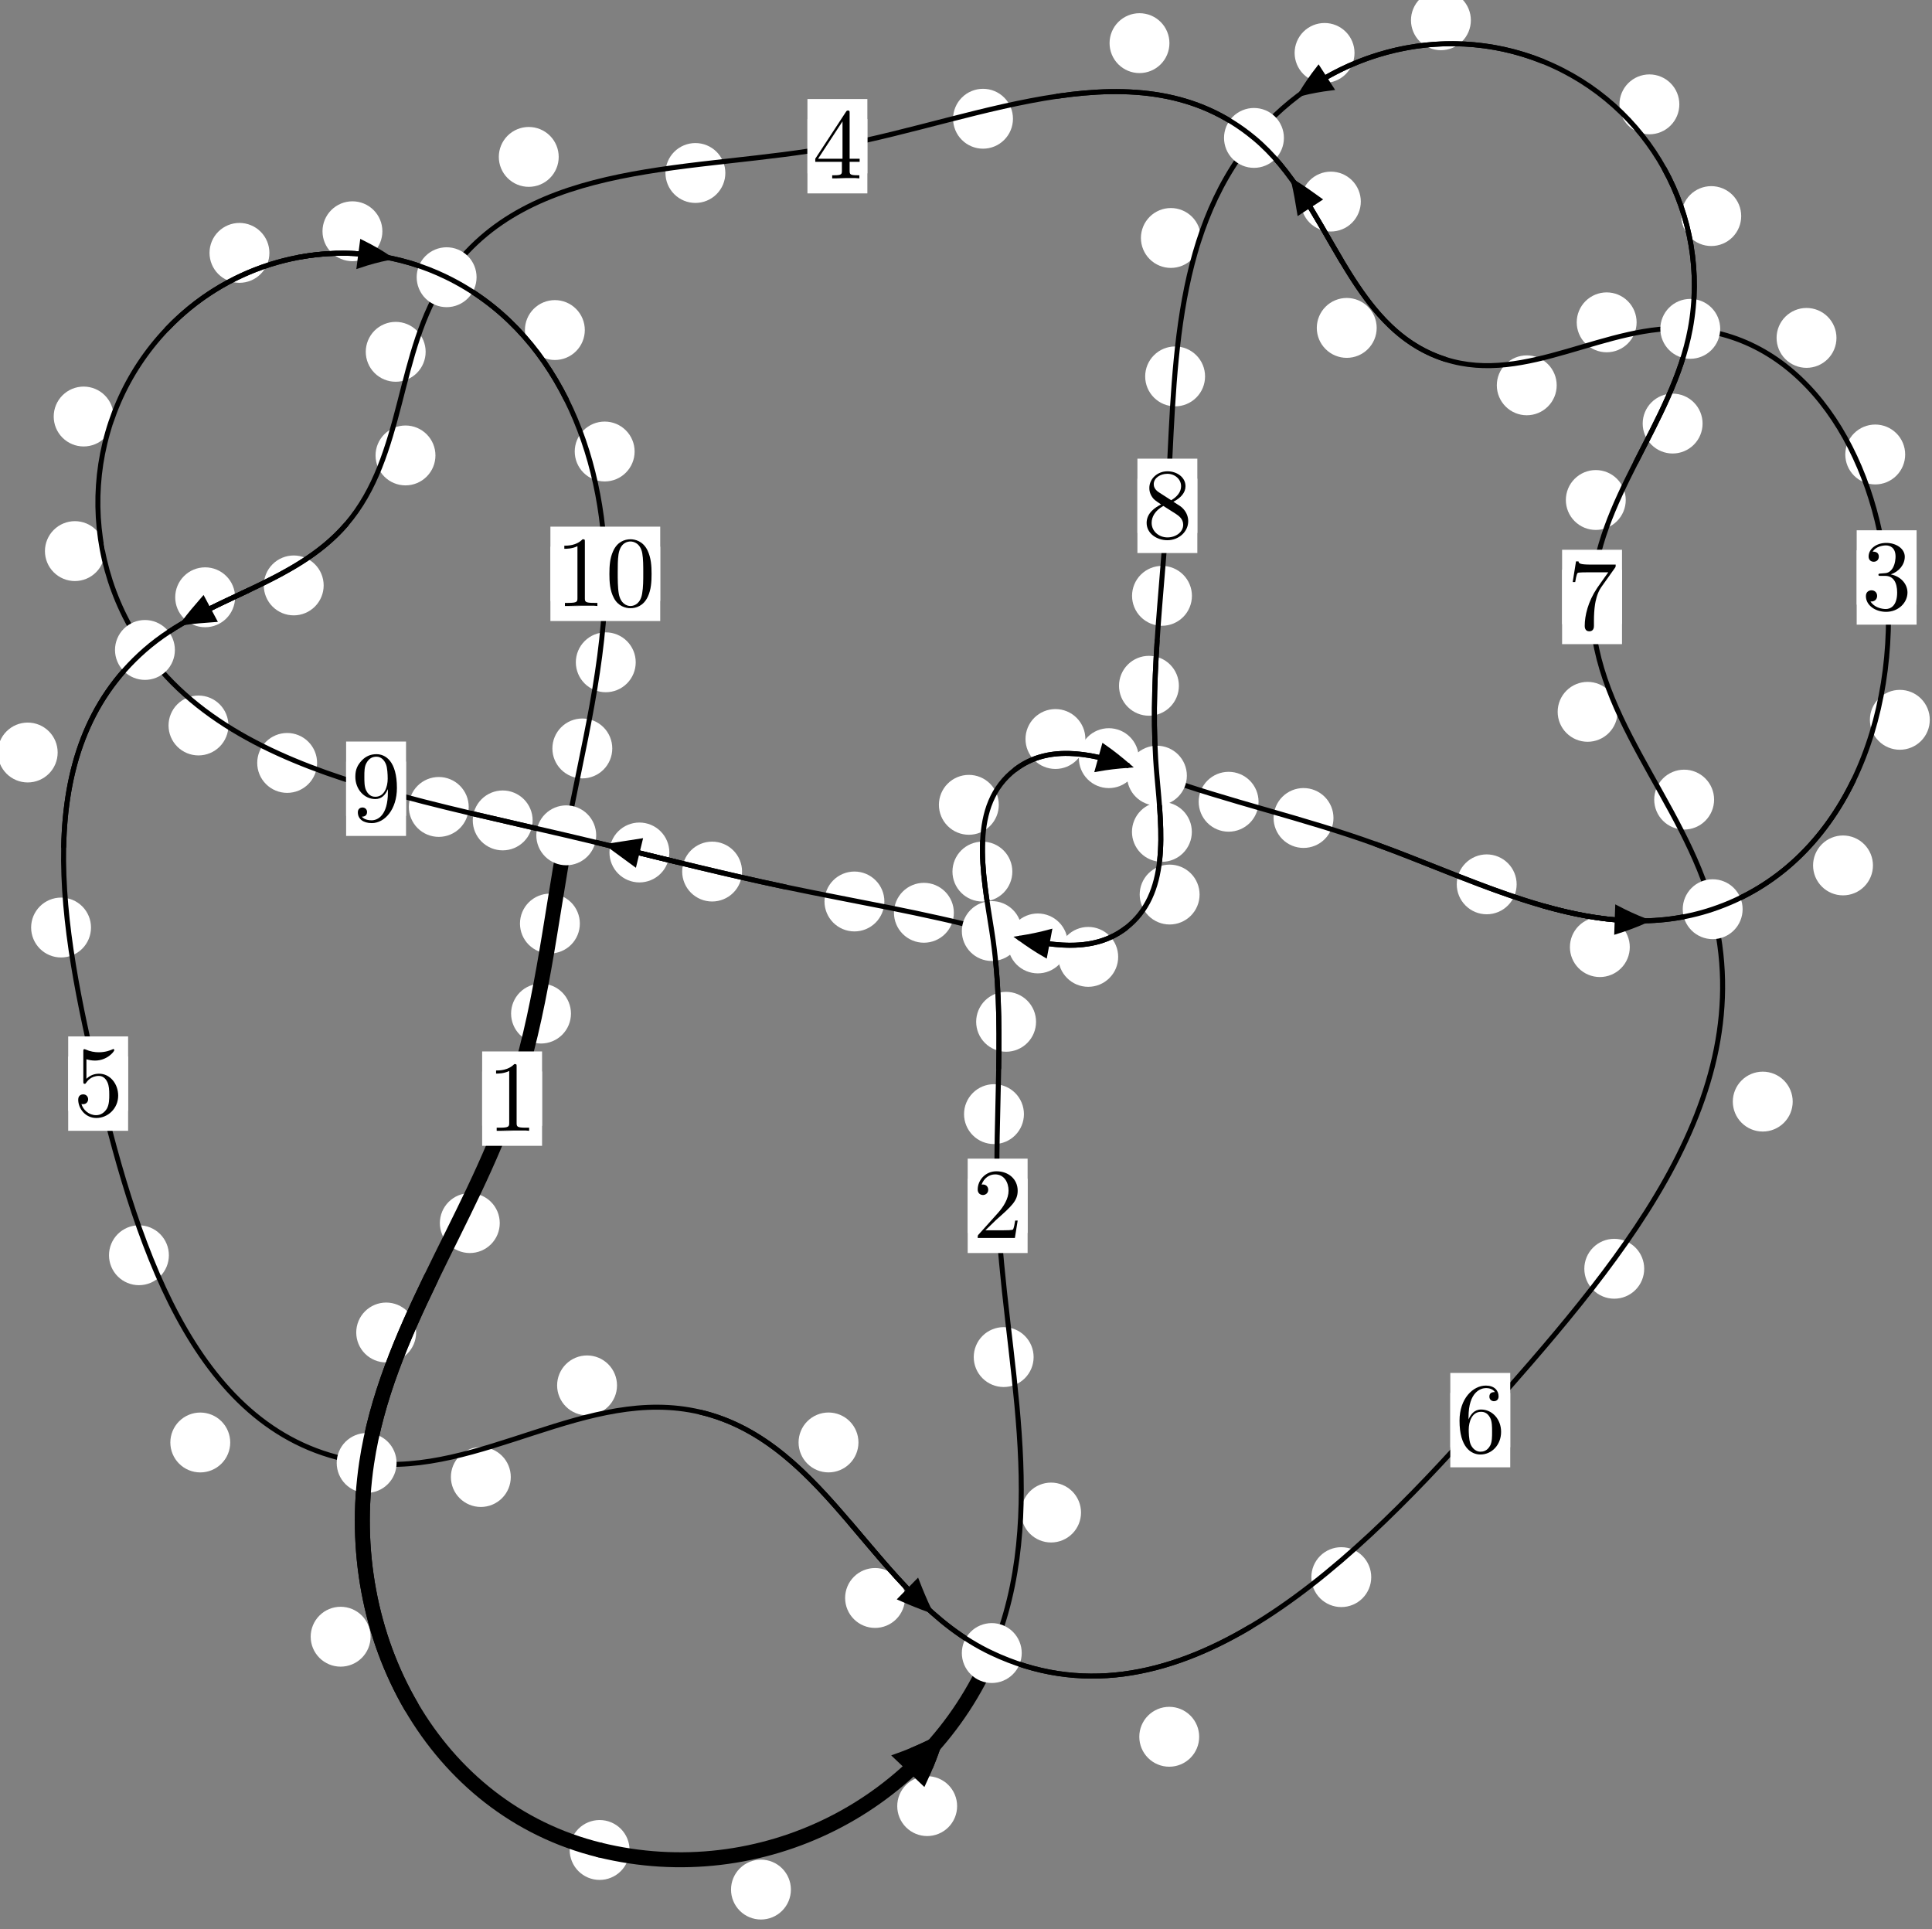 <?xml version="1.0"?>
<!-- Created by MetaPost 1.999 on 2021.07.06:0001 -->
<svg version="1.1" xmlns="http://www.w3.org/2000/svg" xmlns:xlink="http://www.w3.org/1999/xlink" width="192.853" height="192.566" viewBox="0 0 192.853 192.566">
<rect x="0" y="0" width="192.853" height="192.566" fill="#808080" stroke="none"/>
<!-- Original BoundingBox: -99.221786 -26.598724 93.631683 165.967529 -->
  <defs>
    <g transform="scale(0.01,0.01)" id="GLYPHcmr10_48">
      <path style="fill-rule: evenodd;" d="M460 -320C460 -400,455 -480,420 -554C374 -650,292 -666,250 -666C190 -666,117 -640,76 -547C44 -478,39 -400,39 -320C39 -245,43 -155,84 -79C127 2,200 22,249 22C303 22,379 1,423 -94C455 -163,460 -241,460 -320M249 -0C210 -0,151 -25,133 -121C122 -181,122 -273,122 -332C122 -396,122 -462,130 -516C149 -635,224 -644,249 -644C282 -644,348 -626,367 -527C377 -471,377 -395,377 -332C377 -257,377 -189,366 -125C351 -30,294 -0,249 -0"></path>
    </g>
    <g transform="scale(0.01,0.01)" id="GLYPHcmr10_49">
      <path style="fill-rule: evenodd;" d="M294 -640C294 -664,294 -666,271 -666C209 -602,121 -602,89 -602L89 -571C109 -571,168 -571,220 -597L220 -79C220 -43,217 -31,127 -31L95 -31L95 -0L257 -0L130 -3L217 -3L257 -3L297 -3L384 -3L419 -0L419 -31L387 -31C297 -31,294 -42,294 -79"></path>
    </g>
    <g transform="scale(0.01,0.01)" id="GLYPHcmr10_50">
      <path style="fill-rule: evenodd;" d="M127 -77L233 -180C389 -318,449 -372,449 -472C449 -586,359 -666,237 -666C124 -666,50 -574,50 -485C50 -429,100 -429,103 -429C120 -429,155 -441,155 -482C155 -508,137 -534,102 -534C94 -534,92 -534,89 -533C112 -598,166 -635,224 -635C315 -635,358 -554,358 -472C358 -392,308 -313,253 -251L61 -37C50 -26,50 -24,50 -0L421 -0L449 -174L424 -174C419 -144,412 -100,402 -85C395 -77,329 -77,307 -77"></path>
    </g>
    <g transform="scale(0.01,0.01)" id="GLYPHcmr10_51">
      <path style="fill-rule: evenodd;" d="M290 -352C372 -379,430 -449,430 -528C430 -610,342 -666,246 -666C145 -666,69 -606,69 -530C69 -497,91 -478,120 -478C151 -478,171 -500,171 -529C171 -579,124 -579,109 -579C140 -628,206 -641,242 -641C283 -641,338 -619,338 -529C338 -517,336 -459,310 -415C280 -367,246 -364,221 -363C213 -362,189 -360,182 -360C174 -359,167 -358,167 -348C167 -337,174 -337,191 -337L235 -337C317 -337,354 -269,354 -171C354 -35,285 -6,241 -6C198 -6,123 -23,88 -82C123 -77,154 -99,154 -137C154 -173,127 -193,98 -193C74 -193,42 -179,42 -135C42 -44,135 22,244 22C366 22,457 -69,457 -171C457 -253,394 -331,290 -352"></path>
    </g>
    <g transform="scale(0.01,0.01)" id="GLYPHcmr10_52">
      <path style="fill-rule: evenodd;" d="M294 -165L294 -78C294 -42,292 -31,218 -31L197 -31L197 -0L332 -0L238 -3L290 -3L332 -3L374 -3L427 -3L468 -0L468 -31L447 -31C373 -31,371 -42,371 -78L371 -165L471 -165L471 -196L371 -196L371 -651C371 -671,371 -677,355 -677C346 -677,343 -677,335 -665L28 -196L28 -165M300 -196L56 -196L300 -569"></path>
    </g>
    <g transform="scale(0.01,0.01)" id="GLYPHcmr10_53">
      <path style="fill-rule: evenodd;" d="M449 -201C449 -320,367 -420,259 -420C211 -420,168 -404,132 -369L132 -564C152 -558,185 -551,217 -551C340 -551,410 -642,410 -655C410 -661,407 -666,400 -666C399 -666,397 -666,392 -663C372 -654,323 -634,256 -634C216 -634,170 -641,123 -662C115 -665,113 -665,111 -665C101 -665,101 -657,101 -641L101 -345C101 -327,101 -319,115 -319C122 -319,124 -322,128 -328C139 -344,176 -398,257 -398C309 -398,334 -352,342 -334C358 -297,360 -258,360 -208C360 -173,360 -113,336 -71C312 -32,275 -6,229 -6C156 -6,99 -59,82 -118C85 -117,88 -116,99 -116C132 -116,149 -141,149 -165C149 -189,132 -214,99 -214C85 -214,50 -207,50 -161C50 -75,119 22,231 22C347 22,449 -74,449 -201"></path>
    </g>
    <g transform="scale(0.01,0.01)" id="GLYPHcmr10_54">
      <path style="fill-rule: evenodd;" d="M132 -328L132 -352C132 -605,256 -641,307 -641C331 -641,373 -635,395 -601C380 -601,340 -601,340 -556C340 -525,364 -510,386 -510C402 -510,432 -519,432 -558C432 -618,388 -666,305 -666C177 -666,42 -537,42 -316C42 -49,158 22,251 22C362 22,457 -72,457 -204C457 -331,368 -427,257 -427C189 -427,152 -376,132 -328M251 -6C188 -6,158 -66,152 -81C134 -128,134 -208,134 -226C134 -304,166 -404,256 -404C272 -404,318 -404,349 -342C367 -305,367 -254,367 -205C367 -157,367 -107,350 -71C320 -11,274 -6,251 -6"></path>
    </g>
    <g transform="scale(0.01,0.01)" id="GLYPHcmr10_55">
      <path style="fill-rule: evenodd;" d="M476 -609C485 -621,485 -623,485 -644L242 -644C120 -644,118 -657,114 -676L89 -676L56 -470L81 -470C84 -486,93 -549,106 -561C113 -567,191 -567,204 -567L411 -567C400 -551,321 -442,299 -409C209 -274,176 -135,176 -33C176 -23,176 22,222 22C268 22,268 -23,268 -33L268 -84C268 -139,271 -194,279 -248C283 -271,297 -357,341 -419"></path>
    </g>
    <g transform="scale(0.01,0.01)" id="GLYPHcmr10_56">
      <path style="fill-rule: evenodd;" d="M163 -457C117 -487,113 -521,113 -538C113 -599,178 -641,249 -641C322 -641,386 -589,386 -517C386 -460,347 -412,287 -377M309 -362C381 -399,430 -451,430 -517C430 -609,341 -666,250 -666C150 -666,69 -592,69 -499C69 -481,71 -436,113 -389C124 -377,161 -352,186 -335C128 -306,42 -250,42 -151C42 -45,144 22,249 22C362 22,457 -61,457 -168C457 -204,446 -249,408 -291C389 -312,373 -322,309 -362M209 -320L332 -242C360 -223,407 -193,407 -132C407 -58,332 -6,250 -6C164 -6,92 -68,92 -151C92 -209,124 -273,209 -320"></path>
    </g>
    <g transform="scale(0.01,0.01)" id="GLYPHcmr10_57">
      <path style="fill-rule: evenodd;" d="M367 -318L367 -286C367 -52,263 -6,205 -6C188 -6,134 -8,107 -42C151 -42,159 -71,159 -88C159 -119,135 -134,113 -134C97 -134,67 -125,67 -86C67 -19,121 22,206 22C335 22,457 -114,457 -329C457 -598,342 -666,253 -666C198 -666,149 -648,106 -603C65 -558,42 -516,42 -441C42 -316,130 -218,242 -218C303 -218,344 -260,367 -318M243 -241C227 -241,181 -241,150 -304C132 -341,132 -391,132 -440C132 -494,132 -541,153 -578C180 -628,218 -641,253 -641C299 -641,332 -607,349 -562C361 -530,365 -467,365 -421C365 -338,331 -241,243 -241"></path>
    </g>
  </defs>
  <path d="M78.948 188.61C78.948 187.817,78.633 187.057,78.073 186.497C77.512 185.936,76.752 185.621,75.96 185.621C75.167 185.621,74.407 185.936,73.846 186.497C73.286 187.057,72.971 187.817,72.971 188.61C72.971 189.403,73.286 190.163,73.846 190.723C74.407 191.284,75.167 191.599,75.96 191.599C76.752 191.599,77.512 191.284,78.073 190.723C78.633 190.163,78.948 189.403,78.948 188.61Z" style="fill: rgb(100%,100%,100%);stroke: none;"></path>
  <path d="M62.843 184.657C62.843 183.864,62.528 183.104,61.967 182.543C61.407 181.983,60.647 181.668,59.854 181.668C59.061 181.668,58.301 181.983,57.741 182.543C57.18 183.104,56.865 183.864,56.865 184.657C56.865 185.449,57.18 186.209,57.741 186.77C58.301 187.33,59.061 187.645,59.854 187.645C60.647 187.645,61.407 187.33,61.967 186.77C62.528 186.209,62.843 185.449,62.843 184.657Z" style="fill: rgb(100%,100%,100%);stroke: none;"></path>
  <path d="M107.908 150.975C107.908 150.182,107.593 149.422,107.033 148.862C106.472 148.301,105.712 147.986,104.919 147.986C104.127 147.986,103.367 148.301,102.806 148.862C102.246 149.422,101.931 150.182,101.931 150.975C101.931 151.768,102.246 152.528,102.806 153.088C103.367 153.649,104.127 153.964,104.919 153.964C105.712 153.964,106.472 153.649,107.033 153.088C107.593 152.528,107.908 151.768,107.908 150.975Z" style="fill: rgb(100%,100%,100%);stroke: none;"></path>
  <path d="M95.54 180.279C95.54 179.486,95.225 178.726,94.665 178.165C94.104 177.605,93.344 177.29,92.551 177.29C91.759 177.29,90.999 177.605,90.438 178.165C89.878 178.726,89.563 179.486,89.563 180.279C89.563 181.071,89.878 181.831,90.438 182.392C90.999 182.952,91.759 183.267,92.551 183.267C93.344 183.267,94.104 182.952,94.665 182.392C95.225 181.831,95.54 181.071,95.54 180.279Z" style="fill: rgb(100%,100%,100%);stroke: none;"></path>
  <path d="M102.209 111.207C102.209 110.415,101.894 109.655,101.333 109.094C100.773 108.534,100.013 108.219,99.22 108.219C98.427 108.219,97.667 108.534,97.107 109.094C96.546 109.655,96.231 110.415,96.231 111.207C96.231 112,96.546 112.76,97.107 113.321C97.667 113.881,98.427 114.196,99.22 114.196C100.013 114.196,100.773 113.881,101.333 113.321C101.894 112.76,102.209 112,102.209 111.207Z" style="fill: rgb(100%,100%,100%);stroke: none;"></path>
  <path d="M103.176 135.458C103.176 134.665,102.861 133.905,102.301 133.345C101.74 132.784,100.98 132.469,100.187 132.469C99.395 132.469,98.634 132.784,98.074 133.345C97.513 133.905,97.199 134.665,97.199 135.458C97.199 136.251,97.513 137.011,98.074 137.571C98.634 138.132,99.395 138.447,100.187 138.447C100.98 138.447,101.74 138.132,102.301 137.571C102.861 137.011,103.176 136.251,103.176 135.458Z" style="fill: rgb(100%,100%,100%);stroke: none;"></path>
  <path d="M101.052 86.999C101.052 86.206,100.737 85.446,100.177 84.885C99.616 84.325,98.856 84.01,98.063 84.01C97.271 84.01,96.511 84.325,95.95 84.885C95.39 85.446,95.075 86.206,95.075 86.999C95.075 87.791,95.39 88.551,95.95 89.112C96.511 89.672,97.271 89.987,98.063 89.987C98.856 89.987,99.616 89.672,100.177 89.112C100.737 88.551,101.052 87.791,101.052 86.999Z" style="fill: rgb(100%,100%,100%);stroke: none;"></path>
  <path d="M103.419 101.992C103.419 101.199,103.104 100.439,102.543 99.878C101.983 99.318,101.223 99.003,100.43 99.003C99.637 99.003,98.877 99.318,98.317 99.878C97.756 100.439,97.441 101.199,97.441 101.992C97.441 102.784,97.756 103.544,98.317 104.105C98.877 104.665,99.637 104.98,100.43 104.98C101.223 104.98,101.983 104.665,102.543 104.105C103.104 103.544,103.419 102.784,103.419 101.992Z" style="fill: rgb(100%,100%,100%);stroke: none;"></path>
  <path d="M108.343 73.765C108.343 72.972,108.028 72.212,107.468 71.651C106.907 71.091,106.147 70.776,105.355 70.776C104.562 70.776,103.802 71.091,103.241 71.651C102.681 72.212,102.366 72.972,102.366 73.765C102.366 74.557,102.681 75.318,103.241 75.878C103.802 76.439,104.562 76.754,105.355 76.754C106.147 76.754,106.907 76.439,107.468 75.878C108.028 75.318,108.343 74.557,108.343 73.765Z" style="fill: rgb(100%,100%,100%);stroke: none;"></path>
  <path d="M99.7 80.334C99.7 79.541,99.385 78.781,98.824 78.221C98.264 77.66,97.504 77.345,96.711 77.345C95.918 77.345,95.158 77.66,94.598 78.221C94.037 78.781,93.722 79.541,93.722 80.334C93.722 81.127,94.037 81.887,94.598 82.447C95.158 83.008,95.918 83.323,96.711 83.323C97.504 83.323,98.264 83.008,98.824 82.447C99.385 81.887,99.7 81.127,99.7 80.334Z" style="fill: rgb(100%,100%,100%);stroke: none;"></path>
  <path d="M125.63 80.028C125.63 79.235,125.315 78.475,124.755 77.914C124.194 77.354,123.434 77.039,122.641 77.039C121.849 77.039,121.089 77.354,120.528 77.914C119.968 78.475,119.653 79.235,119.653 80.028C119.653 80.82,119.968 81.58,120.528 82.141C121.089 82.701,121.849 83.016,122.641 83.016C123.434 83.016,124.194 82.701,124.755 82.141C125.315 81.58,125.63 80.82,125.63 80.028Z" style="fill: rgb(100%,100%,100%);stroke: none;"></path>
  <path d="M113.671 75.675C113.671 74.882,113.356 74.122,112.795 73.562C112.235 73.001,111.475 72.686,110.682 72.686C109.889 72.686,109.129 73.001,108.569 73.562C108.008 74.122,107.693 74.882,107.693 75.675C107.693 76.468,108.008 77.228,108.569 77.788C109.129 78.349,109.889 78.664,110.682 78.664C111.475 78.664,112.235 78.349,112.795 77.788C113.356 77.228,113.671 76.468,113.671 75.675Z" style="fill: rgb(100%,100%,100%);stroke: none;"></path>
  <path d="M151.392 88.271C151.392 87.478,151.077 86.718,150.516 86.158C149.956 85.597,149.196 85.282,148.403 85.282C147.61 85.282,146.85 85.597,146.29 86.158C145.729 86.718,145.414 87.478,145.414 88.271C145.414 89.064,145.729 89.824,146.29 90.384C146.85 90.945,147.61 91.26,148.403 91.26C149.196 91.26,149.956 90.945,150.516 90.384C151.077 89.824,151.392 89.064,151.392 88.271Z" style="fill: rgb(100%,100%,100%);stroke: none;"></path>
  <path d="M133.108 81.648C133.108 80.856,132.793 80.095,132.232 79.535C131.672 78.975,130.912 78.66,130.119 78.66C129.326 78.66,128.566 78.975,128.006 79.535C127.445 80.095,127.13 80.856,127.13 81.648C127.13 82.441,127.445 83.201,128.006 83.762C128.566 84.322,129.326 84.637,130.119 84.637C130.912 84.637,131.672 84.322,132.232 83.762C132.793 83.201,133.108 82.441,133.108 81.648Z" style="fill: rgb(100%,100%,100%);stroke: none;"></path>
  <path d="M186.959 86.383C186.959 85.59,186.644 84.83,186.084 84.269C185.523 83.709,184.763 83.394,183.97 83.394C183.178 83.394,182.417 83.709,181.857 84.269C181.296 84.83,180.982 85.59,180.982 86.383C180.982 87.175,181.296 87.935,181.857 88.496C182.417 89.056,183.178 89.371,183.97 89.371C184.763 89.371,185.523 89.056,186.084 88.496C186.644 87.935,186.959 87.175,186.959 86.383Z" style="fill: rgb(100%,100%,100%);stroke: none;"></path>
  <path d="M162.686 94.536C162.686 93.743,162.371 92.983,161.811 92.422C161.251 91.862,160.49 91.547,159.698 91.547C158.905 91.547,158.145 91.862,157.584 92.422C157.024 92.983,156.709 93.743,156.709 94.536C156.709 95.328,157.024 96.088,157.584 96.649C158.145 97.209,158.905 97.524,159.698 97.524C160.49 97.524,161.251 97.209,161.811 96.649C162.371 96.088,162.686 95.328,162.686 94.536Z" style="fill: rgb(100%,100%,100%);stroke: none;"></path>
  <path d="M190.175 45.365C190.175 44.573,189.861 43.812,189.3 43.252C188.74 42.691,187.979 42.376,187.187 42.376C186.394 42.376,185.634 42.691,185.073 43.252C184.513 43.812,184.198 44.573,184.198 45.365C184.198 46.158,184.513 46.918,185.073 47.479C185.634 48.039,186.394 48.354,187.187 48.354C187.979 48.354,188.74 48.039,189.3 47.479C189.861 46.918,190.175 46.158,190.175 45.365Z" style="fill: rgb(100%,100%,100%);stroke: none;"></path>
  <path d="M192.632 71.849C192.632 71.056,192.317 70.296,191.756 69.735C191.196 69.175,190.436 68.86,189.643 68.86C188.85 68.86,188.09 69.175,187.53 69.735C186.969 70.296,186.654 71.056,186.654 71.849C186.654 72.641,186.969 73.401,187.53 73.962C188.09 74.522,188.85 74.837,189.643 74.837C190.436 74.837,191.196 74.522,191.756 73.962C192.317 73.401,192.632 72.641,192.632 71.849Z" style="fill: rgb(100%,100%,100%);stroke: none;"></path>
  <path d="M163.367 32.174C163.367 31.381,163.052 30.621,162.491 30.061C161.931 29.5,161.17 29.185,160.378 29.185C159.585 29.185,158.825 29.5,158.264 30.061C157.704 30.621,157.389 31.381,157.389 32.174C157.389 32.967,157.704 33.727,158.264 34.287C158.825 34.848,159.585 35.163,160.378 35.163C161.17 35.163,161.931 34.848,162.491 34.287C163.052 33.727,163.367 32.967,163.367 32.174Z" style="fill: rgb(100%,100%,100%);stroke: none;"></path>
  <path d="M183.317 33.728C183.317 32.935,183.002 32.175,182.441 31.614C181.881 31.054,181.12 30.739,180.328 30.739C179.535 30.739,178.775 31.054,178.214 31.614C177.654 32.175,177.339 32.935,177.339 33.728C177.339 34.52,177.654 35.28,178.214 35.841C178.775 36.401,179.535 36.716,180.328 36.716C181.12 36.716,181.881 36.401,182.441 35.841C183.002 35.28,183.317 34.52,183.317 33.728Z" style="fill: rgb(100%,100%,100%);stroke: none;"></path>
  <path d="M137.421 32.73C137.421 31.937,137.106 31.177,136.545 30.617C135.985 30.056,135.225 29.741,134.432 29.741C133.639 29.741,132.879 30.056,132.319 30.617C131.758 31.177,131.443 31.937,131.443 32.73C131.443 33.523,131.758 34.283,132.319 34.843C132.879 35.404,133.639 35.719,134.432 35.719C135.225 35.719,135.985 35.404,136.545 34.843C137.106 34.283,137.421 33.523,137.421 32.73Z" style="fill: rgb(100%,100%,100%);stroke: none;"></path>
  <path d="M155.39 38.461C155.39 37.668,155.075 36.908,154.515 36.348C153.954 35.787,153.194 35.472,152.402 35.472C151.609 35.472,150.849 35.787,150.288 36.348C149.728 36.908,149.413 37.668,149.413 38.461C149.413 39.254,149.728 40.014,150.288 40.574C150.849 41.135,151.609 41.45,152.402 41.45C153.194 41.45,153.954 41.135,154.515 40.574C155.075 40.014,155.39 39.254,155.39 38.461Z" style="fill: rgb(100%,100%,100%);stroke: none;"></path>
  <path d="M116.734 4.307C116.734 3.514,116.419 2.754,115.859 2.193C115.298 1.633,114.538 1.318,113.745 1.318C112.953 1.318,112.193 1.633,111.632 2.193C111.072 2.754,110.757 3.514,110.757 4.307C110.757 5.099,111.072 5.859,111.632 6.42C112.193 6.98,112.953 7.295,113.745 7.295C114.538 7.295,115.298 6.98,115.859 6.42C116.419 5.859,116.734 5.099,116.734 4.307Z" style="fill: rgb(100%,100%,100%);stroke: none;"></path>
  <path d="M135.836 20.12C135.836 19.328,135.521 18.567,134.96 18.007C134.4 17.446,133.64 17.132,132.847 17.132C132.054 17.132,131.294 17.446,130.734 18.007C130.173 18.567,129.858 19.328,129.858 20.12C129.858 20.913,130.173 21.673,130.734 22.234C131.294 22.794,132.054 23.109,132.847 23.109C133.64 23.109,134.4 22.794,134.96 22.234C135.521 21.673,135.836 20.913,135.836 20.12Z" style="fill: rgb(100%,100%,100%);stroke: none;"></path>
  <path d="M72.404 17.267C72.404 16.475,72.089 15.715,71.528 15.154C70.968 14.594,70.208 14.279,69.415 14.279C68.622 14.279,67.862 14.594,67.302 15.154C66.741 15.715,66.426 16.475,66.426 17.267C66.426 18.06,66.741 18.82,67.302 19.381C67.862 19.941,68.622 20.256,69.415 20.256C70.208 20.256,70.968 19.941,71.528 19.381C72.089 18.82,72.404 18.06,72.404 17.267Z" style="fill: rgb(100%,100%,100%);stroke: none;"></path>
  <path d="M101.115 11.852C101.115 11.059,100.8 10.299,100.239 9.739C99.679 9.178,98.919 8.863,98.126 8.863C97.333 8.863,96.573 9.178,96.013 9.739C95.452 10.299,95.137 11.059,95.137 11.852C95.137 12.645,95.452 13.405,96.013 13.965C96.573 14.526,97.333 14.841,98.126 14.841C98.919 14.841,99.679 14.526,100.239 13.965C100.8 13.405,101.115 12.645,101.115 11.852Z" style="fill: rgb(100%,100%,100%);stroke: none;"></path>
  <path d="M42.488 35.116C42.488 34.324,42.173 33.564,41.613 33.003C41.053 32.443,40.292 32.128,39.5 32.128C38.707 32.128,37.947 32.443,37.386 33.003C36.826 33.564,36.511 34.324,36.511 35.116C36.511 35.909,36.826 36.669,37.386 37.23C37.947 37.79,38.707 38.105,39.5 38.105C40.292 38.105,41.053 37.79,41.613 37.23C42.173 36.669,42.488 35.909,42.488 35.116Z" style="fill: rgb(100%,100%,100%);stroke: none;"></path>
  <path d="M55.77 15.661C55.77 14.869,55.455 14.109,54.894 13.548C54.334 12.988,53.573 12.673,52.781 12.673C51.988 12.673,51.228 12.988,50.667 13.548C50.107 14.109,49.792 14.869,49.792 15.661C49.792 16.454,50.107 17.214,50.667 17.775C51.228 18.335,51.988 18.65,52.781 18.65C53.573 18.65,54.334 18.335,54.894 17.775C55.455 17.214,55.77 16.454,55.77 15.661Z" style="fill: rgb(100%,100%,100%);stroke: none;"></path>
  <path d="M32.308 58.434C32.308 57.641,31.993 56.881,31.433 56.321C30.872 55.76,30.112 55.445,29.32 55.445C28.527 55.445,27.767 55.76,27.206 56.321C26.646 56.881,26.331 57.641,26.331 58.434C26.331 59.227,26.646 59.987,27.206 60.547C27.767 61.108,28.527 61.423,29.32 61.423C30.112 61.423,30.872 61.108,31.433 60.547C31.993 59.987,32.308 59.227,32.308 58.434Z" style="fill: rgb(100%,100%,100%);stroke: none;"></path>
  <path d="M43.466 45.46C43.466 44.667,43.151 43.907,42.59 43.347C42.03 42.786,41.27 42.471,40.477 42.471C39.684 42.471,38.924 42.786,38.364 43.347C37.803 43.907,37.488 44.667,37.488 45.46C37.488 46.253,37.803 47.013,38.364 47.573C38.924 48.134,39.684 48.449,40.477 48.449C41.27 48.449,42.03 48.134,42.59 47.573C43.151 47.013,43.466 46.253,43.466 45.46Z" style="fill: rgb(100%,100%,100%);stroke: none;"></path>
  <path d="M5.756 75.112C5.756 74.32,5.441 73.559,4.88 72.999C4.32 72.439,3.56 72.124,2.767 72.124C1.974 72.124,1.214 72.439,0.654 72.999C0.093 73.559,-0.222 74.32,-0.222 75.112C-0.222 75.905,0.093 76.665,0.654 77.226C1.214 77.786,1.974 78.101,2.767 78.101C3.56 78.101,4.32 77.786,4.88 77.226C5.441 76.665,5.756 75.905,5.756 75.112Z" style="fill: rgb(100%,100%,100%);stroke: none;"></path>
  <path d="M23.467 59.618C23.467 58.825,23.152 58.065,22.592 57.505C22.031 56.944,21.271 56.629,20.478 56.629C19.686 56.629,18.925 56.944,18.365 57.505C17.804 58.065,17.49 58.825,17.49 59.618C17.49 60.411,17.804 61.171,18.365 61.732C18.925 62.292,19.686 62.607,20.478 62.607C21.271 62.607,22.031 62.292,22.592 61.732C23.152 61.171,23.467 60.411,23.467 59.618Z" style="fill: rgb(100%,100%,100%);stroke: none;"></path>
  <path d="M16.858 125.293C16.858 124.501,16.543 123.741,15.982 123.18C15.422 122.62,14.662 122.305,13.869 122.305C13.076 122.305,12.316 122.62,11.756 123.18C11.195 123.741,10.88 124.501,10.88 125.293C10.88 126.086,11.195 126.846,11.756 127.407C12.316 127.967,13.076 128.282,13.869 128.282C14.662 128.282,15.422 127.967,15.982 127.407C16.543 126.846,16.858 126.086,16.858 125.293Z" style="fill: rgb(100%,100%,100%);stroke: none;"></path>
  <path d="M9.084 92.582C9.084 91.79,8.769 91.029,8.209 90.469C7.648 89.908,6.888 89.593,6.095 89.593C5.303 89.593,4.543 89.908,3.982 90.469C3.422 91.029,3.107 91.79,3.107 92.582C3.107 93.375,3.422 94.135,3.982 94.696C4.543 95.256,5.303 95.571,6.095 95.571C6.888 95.571,7.648 95.256,8.209 94.696C8.769 94.135,9.084 93.375,9.084 92.582Z" style="fill: rgb(100%,100%,100%);stroke: none;"></path>
  <path d="M50.986 147.429C50.986 146.636,50.671 145.876,50.111 145.316C49.55 144.755,48.79 144.44,47.997 144.44C47.204 144.44,46.444 144.755,45.884 145.316C45.323 145.876,45.008 146.636,45.008 147.429C45.008 148.222,45.323 148.982,45.884 149.542C46.444 150.103,47.204 150.418,47.997 150.418C48.79 150.418,49.55 150.103,50.111 149.542C50.671 148.982,50.986 148.222,50.986 147.429Z" style="fill: rgb(100%,100%,100%);stroke: none;"></path>
  <path d="M22.981 143.983C22.981 143.19,22.666 142.43,22.105 141.869C21.545 141.309,20.785 140.994,19.992 140.994C19.199 140.994,18.439 141.309,17.879 141.869C17.318 142.43,17.003 143.19,17.003 143.983C17.003 144.775,17.318 145.535,17.879 146.096C18.439 146.656,19.199 146.971,19.992 146.971C20.785 146.971,21.545 146.656,22.105 146.096C22.666 145.535,22.981 144.775,22.981 143.983Z" style="fill: rgb(100%,100%,100%);stroke: none;"></path>
  <path d="M85.691 143.979C85.691 143.186,85.376 142.426,84.816 141.866C84.255 141.305,83.495 140.99,82.702 140.99C81.91 140.99,81.15 141.305,80.589 141.866C80.029 142.426,79.714 143.186,79.714 143.979C79.714 144.772,80.029 145.532,80.589 146.092C81.15 146.653,81.91 146.968,82.702 146.968C83.495 146.968,84.255 146.653,84.816 146.092C85.376 145.532,85.691 144.772,85.691 143.979Z" style="fill: rgb(100%,100%,100%);stroke: none;"></path>
  <path d="M61.59 138.284C61.59 137.491,61.275 136.731,60.714 136.17C60.154 135.61,59.394 135.295,58.601 135.295C57.808 135.295,57.048 135.61,56.488 136.17C55.927 136.731,55.612 137.491,55.612 138.284C55.612 139.076,55.927 139.837,56.488 140.397C57.048 140.957,57.808 141.272,58.601 141.272C59.394 141.272,60.154 140.957,60.714 140.397C61.275 139.837,61.59 139.076,61.59 138.284Z" style="fill: rgb(100%,100%,100%);stroke: none;"></path>
  <path d="M119.702 173.357C119.702 172.564,119.387 171.804,118.827 171.244C118.266 170.683,117.506 170.368,116.714 170.368C115.921 170.368,115.161 170.683,114.6 171.244C114.04 171.804,113.725 172.564,113.725 173.357C113.725 174.15,114.04 174.91,114.6 175.47C115.161 176.031,115.921 176.346,116.714 176.346C117.506 176.346,118.266 176.031,118.827 175.47C119.387 174.91,119.702 174.15,119.702 173.357Z" style="fill: rgb(100%,100%,100%);stroke: none;"></path>
  <path d="M90.338 159.503C90.338 158.71,90.023 157.95,89.462 157.39C88.902 156.829,88.142 156.514,87.349 156.514C86.556 156.514,85.796 156.829,85.236 157.39C84.675 157.95,84.36 158.71,84.36 159.503C84.36 160.296,84.675 161.056,85.236 161.616C85.796 162.177,86.556 162.492,87.349 162.492C88.142 162.492,88.902 162.177,89.462 161.616C90.023 161.056,90.338 160.296,90.338 159.503Z" style="fill: rgb(100%,100%,100%);stroke: none;"></path>
  <path d="M164.125 126.642C164.125 125.849,163.81 125.089,163.25 124.529C162.689 123.968,161.929 123.653,161.136 123.653C160.344 123.653,159.583 123.968,159.023 124.529C158.462 125.089,158.148 125.849,158.148 126.642C158.148 127.435,158.462 128.195,159.023 128.755C159.583 129.316,160.344 129.631,161.136 129.631C161.929 129.631,162.689 129.316,163.25 128.755C163.81 128.195,164.125 127.435,164.125 126.642Z" style="fill: rgb(100%,100%,100%);stroke: none;"></path>
  <path d="M136.877 157.423C136.877 156.63,136.562 155.87,136.002 155.309C135.441 154.749,134.681 154.434,133.889 154.434C133.096 154.434,132.336 154.749,131.775 155.309C131.215 155.87,130.9 156.63,130.9 157.423C130.9 158.215,131.215 158.975,131.775 159.536C132.336 160.096,133.096 160.411,133.889 160.411C134.681 160.411,135.441 160.096,136.002 159.536C136.562 158.975,136.877 158.215,136.877 157.423Z" style="fill: rgb(100%,100%,100%);stroke: none;"></path>
  <path d="M171.102 79.814C171.102 79.021,170.787 78.261,170.226 77.7C169.666 77.14,168.906 76.825,168.113 76.825C167.32 76.825,166.56 77.14,166 77.7C165.439 78.261,165.124 79.021,165.124 79.814C165.124 80.606,165.439 81.366,166 81.927C166.56 82.487,167.32 82.802,168.113 82.802C168.906 82.802,169.666 82.487,170.226 81.927C170.787 81.366,171.102 80.606,171.102 79.814Z" style="fill: rgb(100%,100%,100%);stroke: none;"></path>
  <path d="M178.948 109.957C178.948 109.165,178.633 108.404,178.072 107.844C177.512 107.283,176.752 106.968,175.959 106.968C175.166 106.968,174.406 107.283,173.846 107.844C173.285 108.404,172.97 109.165,172.97 109.957C172.97 110.75,173.285 111.51,173.846 112.071C174.406 112.631,175.166 112.946,175.959 112.946C176.752 112.946,177.512 112.631,178.072 112.071C178.633 111.51,178.948 110.75,178.948 109.957Z" style="fill: rgb(100%,100%,100%);stroke: none;"></path>
  <path d="M162.282 49.908C162.282 49.115,161.967 48.355,161.406 47.795C160.846 47.234,160.086 46.919,159.293 46.919C158.5 46.919,157.74 47.234,157.18 47.795C156.619 48.355,156.304 49.115,156.304 49.908C156.304 50.701,156.619 51.461,157.18 52.021C157.74 52.582,158.5 52.897,159.293 52.897C160.086 52.897,160.846 52.582,161.406 52.021C161.967 51.461,162.282 50.701,162.282 49.908Z" style="fill: rgb(100%,100%,100%);stroke: none;"></path>
  <path d="M161.465 71.052C161.465 70.259,161.15 69.499,160.589 68.939C160.029 68.378,159.269 68.063,158.476 68.063C157.683 68.063,156.923 68.378,156.363 68.939C155.802 69.499,155.487 70.259,155.487 71.052C155.487 71.845,155.802 72.605,156.363 73.165C156.923 73.726,157.683 74.041,158.476 74.041C159.269 74.041,160.029 73.726,160.589 73.165C161.15 72.605,161.465 71.845,161.465 71.052Z" style="fill: rgb(100%,100%,100%);stroke: none;"></path>
  <path d="M173.808 21.569C173.808 20.776,173.494 20.016,172.933 19.455C172.373 18.895,171.612 18.58,170.82 18.58C170.027 18.58,169.267 18.895,168.706 19.455C168.146 20.016,167.831 20.776,167.831 21.569C167.831 22.361,168.146 23.121,168.706 23.682C169.267 24.242,170.027 24.557,170.82 24.557C171.612 24.557,172.373 24.242,172.933 23.682C173.494 23.121,173.808 22.361,173.808 21.569Z" style="fill: rgb(100%,100%,100%);stroke: none;"></path>
  <path d="M169.952 42.278C169.952 41.486,169.637 40.726,169.076 40.165C168.516 39.605,167.756 39.29,166.963 39.29C166.17 39.29,165.41 39.605,164.85 40.165C164.289 40.726,163.974 41.486,163.974 42.278C163.974 43.071,164.289 43.831,164.85 44.392C165.41 44.952,166.17 45.267,166.963 45.267C167.756 45.267,168.516 44.952,169.076 44.392C169.637 43.831,169.952 43.071,169.952 42.278Z" style="fill: rgb(100%,100%,100%);stroke: none;"></path>
  <path d="M146.822 2.021C146.822 1.229,146.507 0.468,145.946 -0.092C145.386 -0.653,144.625 -0.968,143.833 -0.968C143.04 -0.968,142.28 -0.653,141.719 -0.092C141.159 0.468,140.844 1.229,140.844 2.021C140.844 2.814,141.159 3.574,141.719 4.135C142.28 4.695,143.04 5.01,143.833 5.01C144.625 5.01,145.386 4.695,145.946 4.135C146.507 3.574,146.822 2.814,146.822 2.021Z" style="fill: rgb(100%,100%,100%);stroke: none;"></path>
  <path d="M167.633 10.416C167.633 9.623,167.318 8.863,166.757 8.303C166.197 7.742,165.437 7.427,164.644 7.427C163.851 7.427,163.091 7.742,162.531 8.303C161.97 8.863,161.655 9.623,161.655 10.416C161.655 11.209,161.97 11.969,162.531 12.529C163.091 13.09,163.851 13.405,164.644 13.405C165.437 13.405,166.197 13.09,166.757 12.529C167.318 11.969,167.633 11.209,167.633 10.416Z" style="fill: rgb(100%,100%,100%);stroke: none;"></path>
  <path d="M119.864 23.753C119.864 22.961,119.549 22.201,118.989 21.64C118.428 21.08,117.668 20.765,116.875 20.765C116.083 20.765,115.323 21.08,114.762 21.64C114.202 22.201,113.887 22.961,113.887 23.753C113.887 24.546,114.202 25.306,114.762 25.867C115.323 26.427,116.083 26.742,116.875 26.742C117.668 26.742,118.428 26.427,118.989 25.867C119.549 25.306,119.864 24.546,119.864 23.753Z" style="fill: rgb(100%,100%,100%);stroke: none;"></path>
  <path d="M135.208 5.284C135.208 4.492,134.893 3.731,134.332 3.171C133.772 2.61,133.011 2.296,132.219 2.296C131.426 2.296,130.666 2.61,130.105 3.171C129.545 3.731,129.23 4.492,129.23 5.284C129.23 6.077,129.545 6.837,130.105 7.398C130.666 7.958,131.426 8.273,132.219 8.273C133.011 8.273,133.772 7.958,134.332 7.398C134.893 6.837,135.208 6.077,135.208 5.284Z" style="fill: rgb(100%,100%,100%);stroke: none;"></path>
  <path d="M118.979 59.474C118.979 58.681,118.664 57.921,118.104 57.361C117.544 56.8,116.783 56.485,115.991 56.485C115.198 56.485,114.438 56.8,113.877 57.361C113.317 57.921,113.002 58.681,113.002 59.474C113.002 60.267,113.317 61.027,113.877 61.587C114.438 62.148,115.198 62.463,115.991 62.463C116.783 62.463,117.544 62.148,118.104 61.587C118.664 61.027,118.979 60.267,118.979 59.474Z" style="fill: rgb(100%,100%,100%);stroke: none;"></path>
  <path d="M120.29 37.571C120.29 36.778,119.975 36.018,119.414 35.458C118.854 34.897,118.094 34.582,117.301 34.582C116.508 34.582,115.748 34.897,115.188 35.458C114.627 36.018,114.312 36.778,114.312 37.571C114.312 38.364,114.627 39.124,115.188 39.684C115.748 40.245,116.508 40.56,117.301 40.56C118.094 40.56,118.854 40.245,119.414 39.684C119.975 39.124,120.29 38.364,120.29 37.571Z" style="fill: rgb(100%,100%,100%);stroke: none;"></path>
  <path d="M118.97 83.035C118.97 82.243,118.655 81.483,118.095 80.922C117.534 80.362,116.774 80.047,115.981 80.047C115.189 80.047,114.428 80.362,113.868 80.922C113.308 81.483,112.993 82.243,112.993 83.035C112.993 83.828,113.308 84.588,113.868 85.149C114.428 85.709,115.189 86.024,115.981 86.024C116.774 86.024,117.534 85.709,118.095 85.149C118.655 84.588,118.97 83.828,118.97 83.035Z" style="fill: rgb(100%,100%,100%);stroke: none;"></path>
  <path d="M117.678 68.451C117.678 67.659,117.363 66.899,116.802 66.338C116.242 65.778,115.482 65.463,114.689 65.463C113.896 65.463,113.136 65.778,112.576 66.338C112.015 66.899,111.7 67.659,111.7 68.451C111.7 69.244,112.015 70.004,112.576 70.565C113.136 71.125,113.896 71.44,114.689 71.44C115.482 71.44,116.242 71.125,116.802 70.565C117.363 70.004,117.678 69.244,117.678 68.451Z" style="fill: rgb(100%,100%,100%);stroke: none;"></path>
  <path d="M111.617 95.511C111.617 94.718,111.302 93.958,110.741 93.398C110.181 92.837,109.421 92.522,108.628 92.522C107.835 92.522,107.075 92.837,106.515 93.398C105.954 93.958,105.639 94.718,105.639 95.511C105.639 96.304,105.954 97.064,106.515 97.624C107.075 98.185,107.835 98.5,108.628 98.5C109.421 98.5,110.181 98.185,110.741 97.624C111.302 97.064,111.617 96.304,111.617 95.511Z" style="fill: rgb(100%,100%,100%);stroke: none;"></path>
  <path d="M119.743 89.291C119.743 88.498,119.428 87.738,118.867 87.177C118.307 86.617,117.547 86.302,116.754 86.302C115.961 86.302,115.201 86.617,114.641 87.177C114.08 87.738,113.765 88.498,113.765 89.291C113.765 90.083,114.08 90.843,114.641 91.404C115.201 91.964,115.961 92.279,116.754 92.279C117.547 92.279,118.307 91.964,118.867 91.404C119.428 90.843,119.743 90.083,119.743 89.291Z" style="fill: rgb(100%,100%,100%);stroke: none;"></path>
  <path d="M95.214 91.11C95.214 90.317,94.899 89.557,94.338 88.996C93.778 88.436,93.018 88.121,92.225 88.121C91.432 88.121,90.672 88.436,90.112 88.996C89.551 89.557,89.236 90.317,89.236 91.11C89.236 91.902,89.551 92.663,90.112 93.223C90.672 93.783,91.432 94.098,92.225 94.098C93.018 94.098,93.778 93.783,94.338 93.223C94.899 92.663,95.214 91.902,95.214 91.11Z" style="fill: rgb(100%,100%,100%);stroke: none;"></path>
  <path d="M106.583 94.168C106.583 93.375,106.268 92.615,105.708 92.055C105.147 91.494,104.387 91.179,103.594 91.179C102.802 91.179,102.042 91.494,101.481 92.055C100.921 92.615,100.606 93.375,100.606 94.168C100.606 94.961,100.921 95.721,101.481 96.281C102.042 96.842,102.802 97.157,103.594 97.157C104.387 97.157,105.147 96.842,105.708 96.281C106.268 95.721,106.583 94.961,106.583 94.168Z" style="fill: rgb(100%,100%,100%);stroke: none;"></path>
  <path d="M74.073 86.995C74.073 86.203,73.758 85.443,73.198 84.882C72.637 84.322,71.877 84.007,71.084 84.007C70.292 84.007,69.532 84.322,68.971 84.882C68.411 85.443,68.096 86.203,68.096 86.995C68.096 87.788,68.411 88.548,68.971 89.109C69.532 89.669,70.292 89.984,71.084 89.984C71.877 89.984,72.637 89.669,73.198 89.109C73.758 88.548,74.073 87.788,74.073 86.995Z" style="fill: rgb(100%,100%,100%);stroke: none;"></path>
  <path d="M88.279 89.982C88.279 89.189,87.964 88.429,87.403 87.869C86.843 87.308,86.082 86.993,85.29 86.993C84.497 86.993,83.737 87.308,83.176 87.869C82.616 88.429,82.301 89.189,82.301 89.982C82.301 90.775,82.616 91.535,83.176 92.096C83.737 92.656,84.497 92.971,85.29 92.971C86.082 92.971,86.843 92.656,87.403 92.096C87.964 91.535,88.279 90.775,88.279 89.982Z" style="fill: rgb(100%,100%,100%);stroke: none;"></path>
  <path d="M53.168 81.89C53.168 81.097,52.853 80.337,52.293 79.777C51.732 79.216,50.972 78.901,50.18 78.901C49.387 78.901,48.627 79.216,48.066 79.777C47.506 80.337,47.191 81.097,47.191 81.89C47.191 82.683,47.506 83.443,48.066 84.003C48.627 84.564,49.387 84.879,50.18 84.879C50.972 84.879,51.732 84.564,52.293 84.003C52.853 83.443,53.168 82.683,53.168 81.89Z" style="fill: rgb(100%,100%,100%);stroke: none;"></path>
  <path d="M66.815 85.091C66.815 84.299,66.5 83.538,65.939 82.978C65.379 82.417,64.619 82.102,63.826 82.102C63.033 82.102,62.273 82.417,61.713 82.978C61.152 83.538,60.837 84.299,60.837 85.091C60.837 85.884,61.152 86.644,61.713 87.205C62.273 87.765,63.033 88.08,63.826 88.08C64.619 88.08,65.379 87.765,65.939 87.205C66.5 86.644,66.815 85.884,66.815 85.091Z" style="fill: rgb(100%,100%,100%);stroke: none;"></path>
  <path d="M31.653 76.152C31.653 75.359,31.338 74.599,30.778 74.039C30.217 73.478,29.457 73.163,28.664 73.163C27.872 73.163,27.111 73.478,26.551 74.039C25.99 74.599,25.676 75.359,25.676 76.152C25.676 76.945,25.99 77.705,26.551 78.265C27.111 78.826,27.872 79.141,28.664 79.141C29.457 79.141,30.217 78.826,30.778 78.265C31.338 77.705,31.653 76.945,31.653 76.152Z" style="fill: rgb(100%,100%,100%);stroke: none;"></path>
  <path d="M46.787 80.545C46.787 79.753,46.473 78.992,45.912 78.432C45.352 77.871,44.591 77.556,43.799 77.556C43.006 77.556,42.246 77.871,41.685 78.432C41.125 78.992,40.81 79.753,40.81 80.545C40.81 81.338,41.125 82.098,41.685 82.659C42.246 83.219,43.006 83.534,43.799 83.534C44.591 83.534,45.352 83.219,45.912 82.659C46.473 82.098,46.787 81.338,46.787 80.545Z" style="fill: rgb(100%,100%,100%);stroke: none;"></path>
  <path d="M10.464 55.009C10.464 54.216,10.149 53.456,9.588 52.896C9.028 52.335,8.268 52.02,7.475 52.02C6.682 52.02,5.922 52.335,5.362 52.896C4.801 53.456,4.486 54.216,4.486 55.009C4.486 55.802,4.801 56.562,5.362 57.122C5.922 57.683,6.682 57.998,7.475 57.998C8.268 57.998,9.028 57.683,9.588 57.122C10.149 56.562,10.464 55.802,10.464 55.009Z" style="fill: rgb(100%,100%,100%);stroke: none;"></path>
  <path d="M22.801 72.414C22.801 71.622,22.486 70.862,21.926 70.301C21.365 69.741,20.605 69.426,19.812 69.426C19.02 69.426,18.26 69.741,17.699 70.301C17.139 70.862,16.824 71.622,16.824 72.414C16.824 73.207,17.139 73.967,17.699 74.528C18.26 75.088,19.02 75.403,19.812 75.403C20.605 75.403,21.365 75.088,21.926 74.528C22.486 73.967,22.801 73.207,22.801 72.414Z" style="fill: rgb(100%,100%,100%);stroke: none;"></path>
  <path d="M26.892 25.241C26.892 24.448,26.577 23.688,26.016 23.127C25.456 22.567,24.696 22.252,23.903 22.252C23.11 22.252,22.35 22.567,21.79 23.127C21.229 23.688,20.914 24.448,20.914 25.241C20.914 26.033,21.229 26.794,21.79 27.354C22.35 27.915,23.11 28.229,23.903 28.229C24.696 28.229,25.456 27.915,26.016 27.354C26.577 26.794,26.892 26.033,26.892 25.241Z" style="fill: rgb(100%,100%,100%);stroke: none;"></path>
  <path d="M11.339 41.576C11.339 40.783,11.024 40.023,10.463 39.462C9.903 38.902,9.143 38.587,8.35 38.587C7.557 38.587,6.797 38.902,6.237 39.462C5.676 40.023,5.361 40.783,5.361 41.576C5.361 42.368,5.676 43.128,6.237 43.689C6.797 44.249,7.557 44.564,8.35 44.564C9.143 44.564,9.903 44.249,10.463 43.689C11.024 43.128,11.339 42.368,11.339 41.576Z" style="fill: rgb(100%,100%,100%);stroke: none;"></path>
  <path d="M58.376 32.944C58.376 32.151,58.061 31.391,57.5 30.831C56.94 30.27,56.18 29.955,55.387 29.955C54.594 29.955,53.834 30.27,53.274 30.831C52.713 31.391,52.398 32.151,52.398 32.944C52.398 33.737,52.713 34.497,53.274 35.057C53.834 35.618,54.594 35.933,55.387 35.933C56.18 35.933,56.94 35.618,57.5 35.057C58.061 34.497,58.376 33.737,58.376 32.944Z" style="fill: rgb(100%,100%,100%);stroke: none;"></path>
  <path d="M38.169 23.083C38.169 22.29,37.854 21.53,37.294 20.97C36.733 20.409,35.973 20.094,35.18 20.094C34.388 20.094,33.628 20.409,33.067 20.97C32.507 21.53,32.192 22.29,32.192 23.083C32.192 23.876,32.507 24.636,33.067 25.196C33.628 25.757,34.388 26.072,35.18 26.072C35.973 26.072,36.733 25.757,37.294 25.196C37.854 24.636,38.169 23.876,38.169 23.083Z" style="fill: rgb(100%,100%,100%);stroke: none;"></path>
  <path d="M63.458 66.108C63.458 65.315,63.143 64.555,62.582 63.994C62.022 63.434,61.262 63.119,60.469 63.119C59.676 63.119,58.916 63.434,58.356 63.994C57.795 64.555,57.48 65.315,57.48 66.108C57.48 66.9,57.795 67.66,58.356 68.221C58.916 68.781,59.676 69.096,60.469 69.096C61.262 69.096,62.022 68.781,62.582 68.221C63.143 67.66,63.458 66.9,63.458 66.108Z" style="fill: rgb(100%,100%,100%);stroke: none;"></path>
  <path d="M63.348 45.068C63.348 44.275,63.033 43.515,62.472 42.954C61.912 42.394,61.151 42.079,60.359 42.079C59.566 42.079,58.806 42.394,58.245 42.954C57.685 43.515,57.37 44.275,57.37 45.068C57.37 45.86,57.685 46.621,58.245 47.181C58.806 47.742,59.566 48.057,60.359 48.057C61.151 48.057,61.912 47.742,62.472 47.181C63.033 46.621,63.348 45.86,63.348 45.068Z" style="fill: rgb(100%,100%,100%);stroke: none;"></path>
  <path d="M57.881 92.186C57.881 91.394,57.566 90.634,57.006 90.073C56.445 89.513,55.685 89.198,54.893 89.198C54.1 89.198,53.34 89.513,52.779 90.073C52.219 90.634,51.904 91.394,51.904 92.186C51.904 92.979,52.219 93.739,52.779 94.3C53.34 94.86,54.1 95.175,54.893 95.175C55.685 95.175,56.445 94.86,57.006 94.3C57.566 93.739,57.881 92.979,57.881 92.186Z" style="fill: rgb(100%,100%,100%);stroke: none;"></path>
  <path d="M61.117 74.707C61.117 73.915,60.802 73.154,60.242 72.594C59.681 72.033,58.921 71.718,58.128 71.718C57.336 71.718,56.576 72.033,56.015 72.594C55.455 73.154,55.14 73.915,55.14 74.707C55.14 75.5,55.455 76.26,56.015 76.821C56.576 77.381,57.336 77.696,58.128 77.696C58.921 77.696,59.681 77.381,60.242 76.821C60.802 76.26,61.117 75.5,61.117 74.707Z" style="fill: rgb(100%,100%,100%);stroke: none;"></path>
  <path d="M49.886 122.084C49.886 121.291,49.571 120.531,49.01 119.97C48.45 119.41,47.69 119.095,46.897 119.095C46.104 119.095,45.344 119.41,44.784 119.97C44.223 120.531,43.908 121.291,43.908 122.084C43.908 122.876,44.223 123.637,44.784 124.197C45.344 124.757,46.104 125.072,46.897 125.072C47.69 125.072,48.45 124.757,49.01 124.197C49.571 123.637,49.886 122.876,49.886 122.084Z" style="fill: rgb(100%,100%,100%);stroke: none;"></path>
  <path d="M56.994 101.172C56.994 100.379,56.679 99.619,56.119 99.058C55.558 98.498,54.798 98.183,54.005 98.183C53.213 98.183,52.452 98.498,51.892 99.058C51.332 99.619,51.017 100.379,51.017 101.172C51.017 101.964,51.332 102.724,51.892 103.285C52.452 103.845,53.213 104.16,54.005 104.16C54.798 104.16,55.558 103.845,56.119 103.285C56.679 102.724,56.994 101.964,56.994 101.172Z" style="fill: rgb(100%,100%,100%);stroke: none;"></path>
  <path d="M36.991 163.369C36.991 162.577,36.676 161.816,36.115 161.256C35.555 160.695,34.795 160.381,34.002 160.381C33.209 160.381,32.449 160.695,31.889 161.256C31.328 161.816,31.013 162.577,31.013 163.369C31.013 164.162,31.328 164.922,31.889 165.483C32.449 166.043,33.209 166.358,34.002 166.358C34.795 166.358,35.555 166.043,36.115 165.483C36.676 164.922,36.991 164.162,36.991 163.369Z" style="fill: rgb(100%,100%,100%);stroke: none;"></path>
  <path d="M41.537 133.003C41.537 132.211,41.222 131.451,40.662 130.89C40.101 130.33,39.341 130.015,38.549 130.015C37.756 130.015,36.996 130.33,36.435 130.89C35.875 131.451,35.56 132.211,35.56 133.003C35.56 133.796,35.875 134.556,36.435 135.117C36.996 135.677,37.756 135.992,38.549 135.992C39.341 135.992,40.101 135.677,40.662 135.117C41.222 134.556,41.537 133.796,41.537 133.003Z" style="fill: rgb(100%,100%,100%);stroke: none;"></path>
  <path d="M59.854 184.657C75.96 188.61,92.551 180.279,99 165C104.919 150.975,100.187 135.458,99.585 120.362C99.22 111.207,100.43 101.992,99 92.932C98.063 86.999,96.711 80.334,101.362 76.799C105.355 73.765,110.682 75.675,115.484 77.423C122.641 80.028,130.119 81.648,137.281 84.242C148.403 88.271,159.698 94.536,170.96 90.753C183.97 86.383,189.643 71.849,188.325 57.641C187.187 45.365,180.328 33.728,168.724 32.824C160.378 32.174,152.402 38.461,144.276 35.869C134.432 32.73,132.847 20.12,125.172 13.766C113.745 4.307,98.126 11.852,83.59 14.594C69.415 17.267,52.781 15.661,44.582 27.671C39.5 35.116,40.477 45.46,34.559 52.341C29.32 58.434,20.478 59.618,14.469 64.875C2.767 75.112,6.095 92.582,9.798 108.163C13.869 125.293,19.992 143.983,36.599 146.026C47.997 147.429,58.601 138.284,69.89 140.951C82.702 143.979,87.349 159.503,99 165C116.714 173.357,133.889 157.423,147.761 141.752C161.136 126.642,175.959 109.957,170.96 90.753C168.113 79.814,158.476 71.052,158.919 59.586C159.293 49.908,166.963 42.278,168.724 32.824C170.82 21.569,164.644 10.416,154.017 6.129C143.833 2.021,132.219 5.284,125.172 13.766C116.875 23.753,117.301 37.571,116.528 50.492C115.991 59.474,114.689 68.451,115.484 77.423C115.981 83.035,116.754 89.291,112.365 92.651C108.628 95.511,103.594 94.168,99 92.932C92.225 91.11,85.29 89.982,78.425 88.539C71.084 86.995,63.826 85.091,56.523 83.378C50.18 81.89,43.799 80.545,37.541 78.729C28.664 76.152,19.812 72.414,14.469 64.875C7.475 55.009,8.35 41.576,16.676 32.831C23.903 25.241,35.18 23.083,44.582 27.671C55.387 32.944,60.359 45.068,60.423 57.278C60.469 66.108,58.128 74.707,56.523 83.378C54.893 92.186,54.005 101.172,51.12 109.661C46.897 122.084,38.549 133.003,36.599 146.026C34.002 163.369,43.293 180.591,59.854 184.657" style="stroke:rgb(0%,0%,0%); stroke-width: 0.498;stroke-linecap: round;stroke-linejoin: round;stroke-miterlimit: 10;fill: none;"></path>
  <path d="M59.854 184.657C75.96 188.61,92.551 180.279,99 165" style="stroke:rgb(0%,0%,0%); stroke-width: 1.494;stroke-linecap: round;stroke-linejoin: round;stroke-miterlimit: 10;fill: none;"></path>
  <path d="M56.523 83.378C54.893 92.186,54.005 101.172,51.12 109.661C46.897 122.084,38.549 133.003,36.599 146.026C34.002 163.369,43.293 180.591,59.854 184.657" style="stroke:rgb(0%,0%,0%); stroke-width: 1.494;stroke-linecap: round;stroke-linejoin: round;stroke-miterlimit: 10;fill: none;"></path>
  <path d="M101.989 165C101.989 164.207,101.674 163.447,101.113 162.887C100.553 162.326,99.793 162.011,99 162.011C98.207 162.011,97.447 162.326,96.887 162.887C96.326 163.447,96.011 164.207,96.011 165C96.011 165.793,96.326 166.553,96.887 167.113C97.447 167.674,98.207 167.989,99 167.989C99.793 167.989,100.553 167.674,101.113 167.113C101.674 166.553,101.989 165.793,101.989 165Z" style="fill: rgb(100%,100%,100%);stroke: none;"></path>
  <path d="M84.881 152.05C89.1 156.996,93.174 162.252,99 165C107.857 169.179,116.579 167.284,124.821 162.386" style="stroke:rgb(0%,0%,0%); stroke-width: 0.498;stroke-linecap: round;stroke-linejoin: round;stroke-miterlimit: 10;fill: none;"></path>
  <path d="M118.473 77.423C118.473 76.63,118.158 75.87,117.597 75.309C117.037 74.749,116.277 74.434,115.484 74.434C114.691 74.434,113.931 74.749,113.371 75.309C112.81 75.87,112.495 76.63,112.495 77.423C112.495 78.215,112.81 78.975,113.371 79.536C113.931 80.096,114.691 80.411,115.484 80.411C116.277 80.411,117.037 80.096,117.597 79.536C118.158 78.975,118.473 78.215,118.473 77.423Z" style="fill: rgb(100%,100%,100%);stroke: none;"></path>
  <path d="M115.506 63.961C115.213 68.45,115.086 72.937,115.484 77.423C115.733 80.229,116.05 83.196,115.757 85.881" style="stroke:rgb(0%,0%,0%); stroke-width: 0.498;stroke-linecap: round;stroke-linejoin: round;stroke-miterlimit: 10;fill: none;"></path>
  <path d="M171.712 32.824C171.712 32.031,171.397 31.271,170.837 30.71C170.277 30.15,169.516 29.835,168.724 29.835C167.931 29.835,167.171 30.15,166.61 30.71C166.05 31.271,165.735 32.031,165.735 32.824C165.735 33.617,166.05 34.377,166.61 34.937C167.171 35.498,167.931 35.813,168.724 35.813C169.516 35.813,170.277 35.498,170.837 34.937C171.397 34.377,171.712 33.617,171.712 32.824Z" style="fill: rgb(100%,100%,100%);stroke: none;"></path>
  <path d="M163.301 46.121C165.486 41.822,167.843 37.551,168.724 32.824C169.772 27.196,168.752 21.594,166.141 16.863" style="stroke:rgb(0%,0%,0%); stroke-width: 0.498;stroke-linecap: round;stroke-linejoin: round;stroke-miterlimit: 10;fill: none;"></path>
  <path d="M47.571 27.671C47.571 26.879,47.256 26.118,46.696 25.558C46.135 24.997,45.375 24.682,44.582 24.682C43.79 24.682,43.029 24.997,42.469 25.558C41.908 26.118,41.593 26.879,41.593 27.671C41.593 28.464,41.908 29.224,42.469 29.785C43.029 30.345,43.79 30.66,44.582 30.66C45.375 30.66,46.135 30.345,46.696 29.785C47.256 29.224,47.571 28.464,47.571 27.671Z" style="fill: rgb(100%,100%,100%);stroke: none;"></path>
  <path d="M29.814 25.684C34.711 24.77,39.881 25.377,44.582 27.671C49.985 30.308,53.929 34.657,56.53 39.873" style="stroke:rgb(0%,0%,0%); stroke-width: 0.498;stroke-linecap: round;stroke-linejoin: round;stroke-miterlimit: 10;fill: none;"></path>
  <path d="M39.587 146.026C39.587 145.234,39.273 144.473,38.712 143.913C38.152 143.352,37.391 143.038,36.599 143.038C35.806 143.038,35.046 143.352,34.485 143.913C33.925 144.473,33.61 145.234,33.61 146.026C33.61 146.819,33.925 147.579,34.485 148.14C35.046 148.7,35.806 149.015,36.599 149.015C37.391 149.015,38.152 148.7,38.712 148.14C39.273 147.579,39.587 146.819,39.587 146.026Z" style="fill: rgb(100%,100%,100%);stroke: none;"></path>
  <path d="M43.007 127.619C40.148 133.529,37.574 139.515,36.599 146.026C35.3 154.698,36.974 163.339,41.042 170.321" style="stroke:rgb(0%,0%,0%); stroke-width: 1.494;stroke-linecap: round;stroke-linejoin: round;stroke-miterlimit: 10;fill: none;"></path>
  <path d="M173.949 90.753C173.949 89.96,173.634 89.2,173.074 88.639C172.513 88.079,171.753 87.764,170.96 87.764C170.168 87.764,169.407 88.079,168.847 88.639C168.286 89.2,167.972 89.96,167.972 90.753C167.972 91.545,168.286 92.305,168.847 92.866C169.407 93.426,170.168 93.741,170.96 93.741C171.753 93.741,172.513 93.426,173.074 92.866C173.634 92.305,173.949 91.545,173.949 90.753Z" style="fill: rgb(100%,100%,100%);stroke: none;"></path>
  <path d="M154.068 90.427C159.69 92.024,165.329 92.644,170.96 90.753C177.465 88.568,182.136 83.842,185.016 77.886" style="stroke:rgb(0%,0%,0%); stroke-width: 0.498;stroke-linecap: round;stroke-linejoin: round;stroke-miterlimit: 10;fill: none;"></path>
  <path d="M128.161 13.766C128.161 12.974,127.846 12.214,127.286 11.653C126.725 11.093,125.965 10.778,125.172 10.778C124.38 10.778,123.619 11.093,123.059 11.653C122.498 12.214,122.183 12.974,122.183 13.766C122.183 14.559,122.498 15.319,123.059 15.88C123.619 16.44,124.38 16.755,125.172 16.755C125.965 16.755,126.725 16.44,127.286 15.88C127.846 15.319,128.161 14.559,128.161 13.766Z" style="fill: rgb(100%,100%,100%);stroke: none;"></path>
  <path d="M133.911 26.023C131.325 21.684,129.01 16.943,125.172 13.766C119.459 9.037,112.697 8.558,105.547 9.604" style="stroke:rgb(0%,0%,0%); stroke-width: 0.498;stroke-linecap: round;stroke-linejoin: round;stroke-miterlimit: 10;fill: none;"></path>
  <path d="M101.989 92.932C101.989 92.139,101.674 91.379,101.113 90.819C100.553 90.258,99.793 89.943,99 89.943C98.207 89.943,97.447 90.258,96.887 90.819C96.326 91.379,96.011 92.139,96.011 92.932C96.011 93.725,96.326 94.485,96.887 95.045C97.447 95.606,98.207 95.921,99 95.921C99.793 95.921,100.553 95.606,101.113 95.045C101.674 94.485,101.989 93.725,101.989 92.932Z" style="fill: rgb(100%,100%,100%);stroke: none;"></path>
  <path d="M99.692 106.611C99.77 102.031,99.715 97.462,99 92.932C98.532 89.965,97.959 86.816,98.086 83.966" style="stroke:rgb(0%,0%,0%); stroke-width: 0.498;stroke-linecap: round;stroke-linejoin: round;stroke-miterlimit: 10;fill: none;"></path>
  <path d="M17.457 64.875C17.457 64.083,17.143 63.323,16.582 62.762C16.022 62.202,15.261 61.887,14.469 61.887C13.676 61.887,12.916 62.202,12.355 62.762C11.795 63.323,11.48 64.083,11.48 64.875C11.48 65.668,11.795 66.428,12.355 66.989C12.916 67.549,13.676 67.864,14.469 67.864C15.261 67.864,16.022 67.549,16.582 66.989C17.143 66.428,17.457 65.668,17.457 64.875Z" style="fill: rgb(100%,100%,100%);stroke: none;"></path>
  <path d="M24.803 58.922C21.186 60.636,17.473 62.247,14.469 64.875C8.618 69.994,6.524 76.921,6.357 84.515" style="stroke:rgb(0%,0%,0%); stroke-width: 0.498;stroke-linecap: round;stroke-linejoin: round;stroke-miterlimit: 10;fill: none;"></path>
  <path d="M59.512 83.378C59.512 82.585,59.197 81.825,58.637 81.265C58.076 80.704,57.316 80.389,56.523 80.389C55.731 80.389,54.97 80.704,54.41 81.265C53.849 81.825,53.535 82.585,53.535 83.378C53.535 84.171,53.849 84.931,54.41 85.491C54.97 86.052,55.731 86.367,56.523 86.367C57.316 86.367,58.076 86.052,58.637 85.491C59.197 84.931,59.512 84.171,59.512 83.378Z" style="fill: rgb(100%,100%,100%);stroke: none;"></path>
  <path d="M67.46 86.022C63.815 85.139,60.175 84.235,56.523 83.378C53.351 82.634,50.17 81.926,47 81.177" style="stroke:rgb(0%,0%,0%); stroke-width: 0.498;stroke-linecap: round;stroke-linejoin: round;stroke-miterlimit: 10;fill: none;"></path>
  <path d="M59.854 184.657C72.738 187.819,85.934 183.12,93.999 173.291" style="stroke:rgb(0%,0%,0%); stroke-width: 0.498;stroke-linecap: round;stroke-linejoin: round;stroke-miterlimit: 10;fill: none;"></path>
  <path d="M92.196 177.954C92.908 176.455,93.512 174.897,93.999 173.291C92.518 174.082,90.99 174.757,89.426 175.314Z" style="stroke:rgb(0%,0%,0%); stroke-width: 0.498;fill: rgb(0%,0%,0%);"></path>
  <path d="M59.854 184.657C72.738 187.819,85.934 183.12,93.999 173.291" style="stroke:rgb(0%,0%,0%); stroke-width: 0.498;stroke-linecap: round;stroke-linejoin: round;stroke-miterlimit: 10;fill: none;"></path>
  <path d="M93.001 176.12C93.374 175.196,93.707 174.252,93.999 173.291C93.113 173.764,92.21 174.196,91.293 174.586Z" style="stroke:rgb(0%,0%,0%); stroke-width: 0.498;fill: rgb(0%,0%,0%);"></path>
  <path d="M101.362 76.799C104.556 74.372,108.604 75.109,112.555 76.395" style="stroke:rgb(0%,0%,0%); stroke-width: 0.498;stroke-linecap: round;stroke-linejoin: round;stroke-miterlimit: 10;fill: none;"></path>
  <path d="M109.577 76.758C110.544 76.585,111.546 76.474,112.555 76.395C111.786 75.738,110.999 75.108,110.192 74.546Z" style="stroke:rgb(0%,0%,0%); stroke-width: 0.498;fill: rgb(0%,0%,0%);"></path>
  <path d="M137.281 84.242C146.178 87.465,155.187 92.119,164.201 91.915" style="stroke:rgb(0%,0%,0%); stroke-width: 0.498;stroke-linecap: round;stroke-linejoin: round;stroke-miterlimit: 10;fill: none;"></path>
  <path d="M161.391 92.967C162.348 92.667,163.286 92.318,164.201 91.915C163.269 91.553,162.359 91.137,161.47 90.673Z" style="stroke:rgb(0%,0%,0%); stroke-width: 0.498;fill: rgb(0%,0%,0%);"></path>
  <path d="M144.276 35.869C136.401 33.358,133.811 24.785,129.161 18.204" style="stroke:rgb(0%,0%,0%); stroke-width: 0.498;stroke-linecap: round;stroke-linejoin: round;stroke-miterlimit: 10;fill: none;"></path>
  <path d="M131.638 19.896C130.825 19.305,130.002 18.734,129.161 18.204C129.38 19.173,129.559 20.159,129.716 21.152Z" style="stroke:rgb(0%,0%,0%); stroke-width: 0.498;fill: rgb(0%,0%,0%);"></path>
  <path d="M34.559 52.341C30.368 57.215,23.871 58.948,18.363 62.138" style="stroke:rgb(0%,0%,0%); stroke-width: 0.498;stroke-linecap: round;stroke-linejoin: round;stroke-miterlimit: 10;fill: none;"></path>
  <path d="M20.27 59.823C19.61 60.578,18.969 61.346,18.363 62.138C19.351 62.007,20.348 61.917,21.349 61.849Z" style="stroke:rgb(0%,0%,0%); stroke-width: 0.498;fill: rgb(0%,0%,0%);"></path>
  <path d="M69.89 140.951C80.14 143.374,85.164 153.793,92.729 160.679" style="stroke:rgb(0%,0%,0%); stroke-width: 0.498;stroke-linecap: round;stroke-linejoin: round;stroke-miterlimit: 10;fill: none;"></path>
  <path d="M89.945 159.559C90.865 159.964,91.792 160.342,92.729 160.679C92.305 159.778,91.916 158.856,91.552 157.919Z" style="stroke:rgb(0%,0%,0%); stroke-width: 0.498;fill: rgb(0%,0%,0%);"></path>
  <path d="M154.017 6.129C145.87 2.843,136.807 4.274,129.9 9.321" style="stroke:rgb(0%,0%,0%); stroke-width: 0.498;stroke-linecap: round;stroke-linejoin: round;stroke-miterlimit: 10;fill: none;"></path>
  <path d="M131.605 6.852C130.993 7.638,130.423 8.462,129.9 9.321C130.877 9.083,131.863 8.904,132.851 8.781Z" style="stroke:rgb(0%,0%,0%); stroke-width: 0.498;fill: rgb(0%,0%,0%);"></path>
  <path d="M112.365 92.651C109.375 94.939,105.556 94.537,101.795 93.652" style="stroke:rgb(0%,0%,0%); stroke-width: 0.498;stroke-linecap: round;stroke-linejoin: round;stroke-miterlimit: 10;fill: none;"></path>
  <path d="M104.732 93.037C103.782 93.295,102.793 93.489,101.795 93.652C102.616 94.242,103.453 94.804,104.306 95.294Z" style="stroke:rgb(0%,0%,0%); stroke-width: 0.498;fill: rgb(0%,0%,0%);"></path>
  <path d="M78.425 88.539C72.553 87.304,66.733 85.838,60.901 84.424" style="stroke:rgb(0%,0%,0%); stroke-width: 0.498;stroke-linecap: round;stroke-linejoin: round;stroke-miterlimit: 10;fill: none;"></path>
  <path d="M63.865 83.965L60.901 84.424L63.322 86.196Z" style="stroke:rgb(0%,0%,0%); stroke-width: 0.498;fill: rgb(0%,0%,0%);"></path>
  <path d="M16.676 32.831C22.458 26.759,30.831 24.163,38.764 25.717" style="stroke:rgb(0%,0%,0%); stroke-width: 0.498;stroke-linecap: round;stroke-linejoin: round;stroke-miterlimit: 10;fill: none;"></path>
  <path d="M35.867 26.497C36.811 26.177,37.778 25.916,38.764 25.717C37.926 25.161,37.057 24.662,36.164 24.22Z" style="stroke:rgb(0%,0%,0%); stroke-width: 0.498;fill: rgb(0%,0%,0%);"></path>
  <path d="M48.129 112.371L54.11 112.371L54.11 104.95L48.129 104.95Z" style="fill: rgb(100%,100%,100%);stroke: none;"></path>
  <path d="M48.129 114.371L54.11 114.371L54.11 106.95L48.129 106.95Z" style="fill: rgb(100%,100%,100%);stroke: none;"></path>
  <g transform="translate(48.629 112.871)" style="fill: rgb(0%,0%,0%);">
    <use xlink:href="#GLYPHcmr10_49"></use>
  </g>
  <path d="M96.595 123.072L102.576 123.072L102.576 115.651L96.595 115.651Z" style="fill: rgb(100%,100%,100%);stroke: none;"></path>
  <path d="M96.595 125.072L102.576 125.072L102.576 117.651L96.595 117.651Z" style="fill: rgb(100%,100%,100%);stroke: none;"></path>
  <g transform="translate(97.095 123.572)" style="fill: rgb(0%,0%,0%);">
    <use xlink:href="#GLYPHcmr10_50"></use>
  </g>
  <path d="M185.335 60.351L191.316 60.351L191.316 52.931L185.335 52.931Z" style="fill: rgb(100%,100%,100%);stroke: none;"></path>
  <path d="M185.335 62.351L191.316 62.351L191.316 54.931L185.335 54.931Z" style="fill: rgb(100%,100%,100%);stroke: none;"></path>
  <g transform="translate(185.835 60.851)" style="fill: rgb(0%,0%,0%);">
    <use xlink:href="#GLYPHcmr10_51"></use>
  </g>
  <path d="M80.6 17.304L86.581 17.304L86.581 9.884L80.6 9.884Z" style="fill: rgb(100%,100%,100%);stroke: none;"></path>
  <path d="M80.6 19.304L86.581 19.304L86.581 11.884L80.6 11.884Z" style="fill: rgb(100%,100%,100%);stroke: none;"></path>
  <g transform="translate(81.1 17.804)" style="fill: rgb(0%,0%,0%);">
    <use xlink:href="#GLYPHcmr10_52"></use>
  </g>
  <path d="M6.807 110.873L12.789 110.873L12.789 103.452L6.807 103.452Z" style="fill: rgb(100%,100%,100%);stroke: none;"></path>
  <path d="M6.807 112.873L12.789 112.873L12.789 105.452L6.807 105.452Z" style="fill: rgb(100%,100%,100%);stroke: none;"></path>
  <g transform="translate(7.307 111.373)" style="fill: rgb(0%,0%,0%);">
    <use xlink:href="#GLYPHcmr10_53"></use>
  </g>
  <path d="M144.77 144.462L150.752 144.462L150.752 137.041L144.77 137.041Z" style="fill: rgb(100%,100%,100%);stroke: none;"></path>
  <path d="M144.77 146.462L150.752 146.462L150.752 139.041L144.77 139.041Z" style="fill: rgb(100%,100%,100%);stroke: none;"></path>
  <g transform="translate(145.27 144.962)" style="fill: rgb(0%,0%,0%);">
    <use xlink:href="#GLYPHcmr10_54"></use>
  </g>
  <path d="M155.928 62.296L161.91 62.296L161.91 54.875L155.928 54.875Z" style="fill: rgb(100%,100%,100%);stroke: none;"></path>
  <path d="M155.928 64.296L161.91 64.296L161.91 56.875L155.928 56.875Z" style="fill: rgb(100%,100%,100%);stroke: none;"></path>
  <g transform="translate(156.428 62.796)" style="fill: rgb(0%,0%,0%);">
    <use xlink:href="#GLYPHcmr10_55"></use>
  </g>
  <path d="M113.537 53.202L119.519 53.202L119.519 45.782L113.537 45.782Z" style="fill: rgb(100%,100%,100%);stroke: none;"></path>
  <path d="M113.537 55.202L119.519 55.202L119.519 47.782L113.537 47.782Z" style="fill: rgb(100%,100%,100%);stroke: none;"></path>
  <g transform="translate(114.037 53.702)" style="fill: rgb(0%,0%,0%);">
    <use xlink:href="#GLYPHcmr10_56"></use>
  </g>
  <path d="M34.55 81.439L40.531 81.439L40.531 74.018L34.55 74.018Z" style="fill: rgb(100%,100%,100%);stroke: none;"></path>
  <path d="M34.55 83.439L40.531 83.439L40.531 76.018L34.55 76.018Z" style="fill: rgb(100%,100%,100%);stroke: none;"></path>
  <g transform="translate(35.05 81.939)" style="fill: rgb(0%,0%,0%);">
    <use xlink:href="#GLYPHcmr10_57"></use>
  </g>
  <path d="M54.941 59.988L65.904 59.988L65.904 52.568L54.941 52.568Z" style="fill: rgb(100%,100%,100%);stroke: none;"></path>
  <path d="M54.941 61.988L65.904 61.988L65.904 54.568L54.941 54.568Z" style="fill: rgb(100%,100%,100%);stroke: none;"></path>
  <g transform="translate(55.441 60.488)" style="fill: rgb(0%,0%,0%);">
    <use xlink:href="#GLYPHcmr10_49"></use>
    <use xlink:href="#GLYPHcmr10_48" x="5"></use>
  </g>
</svg>
